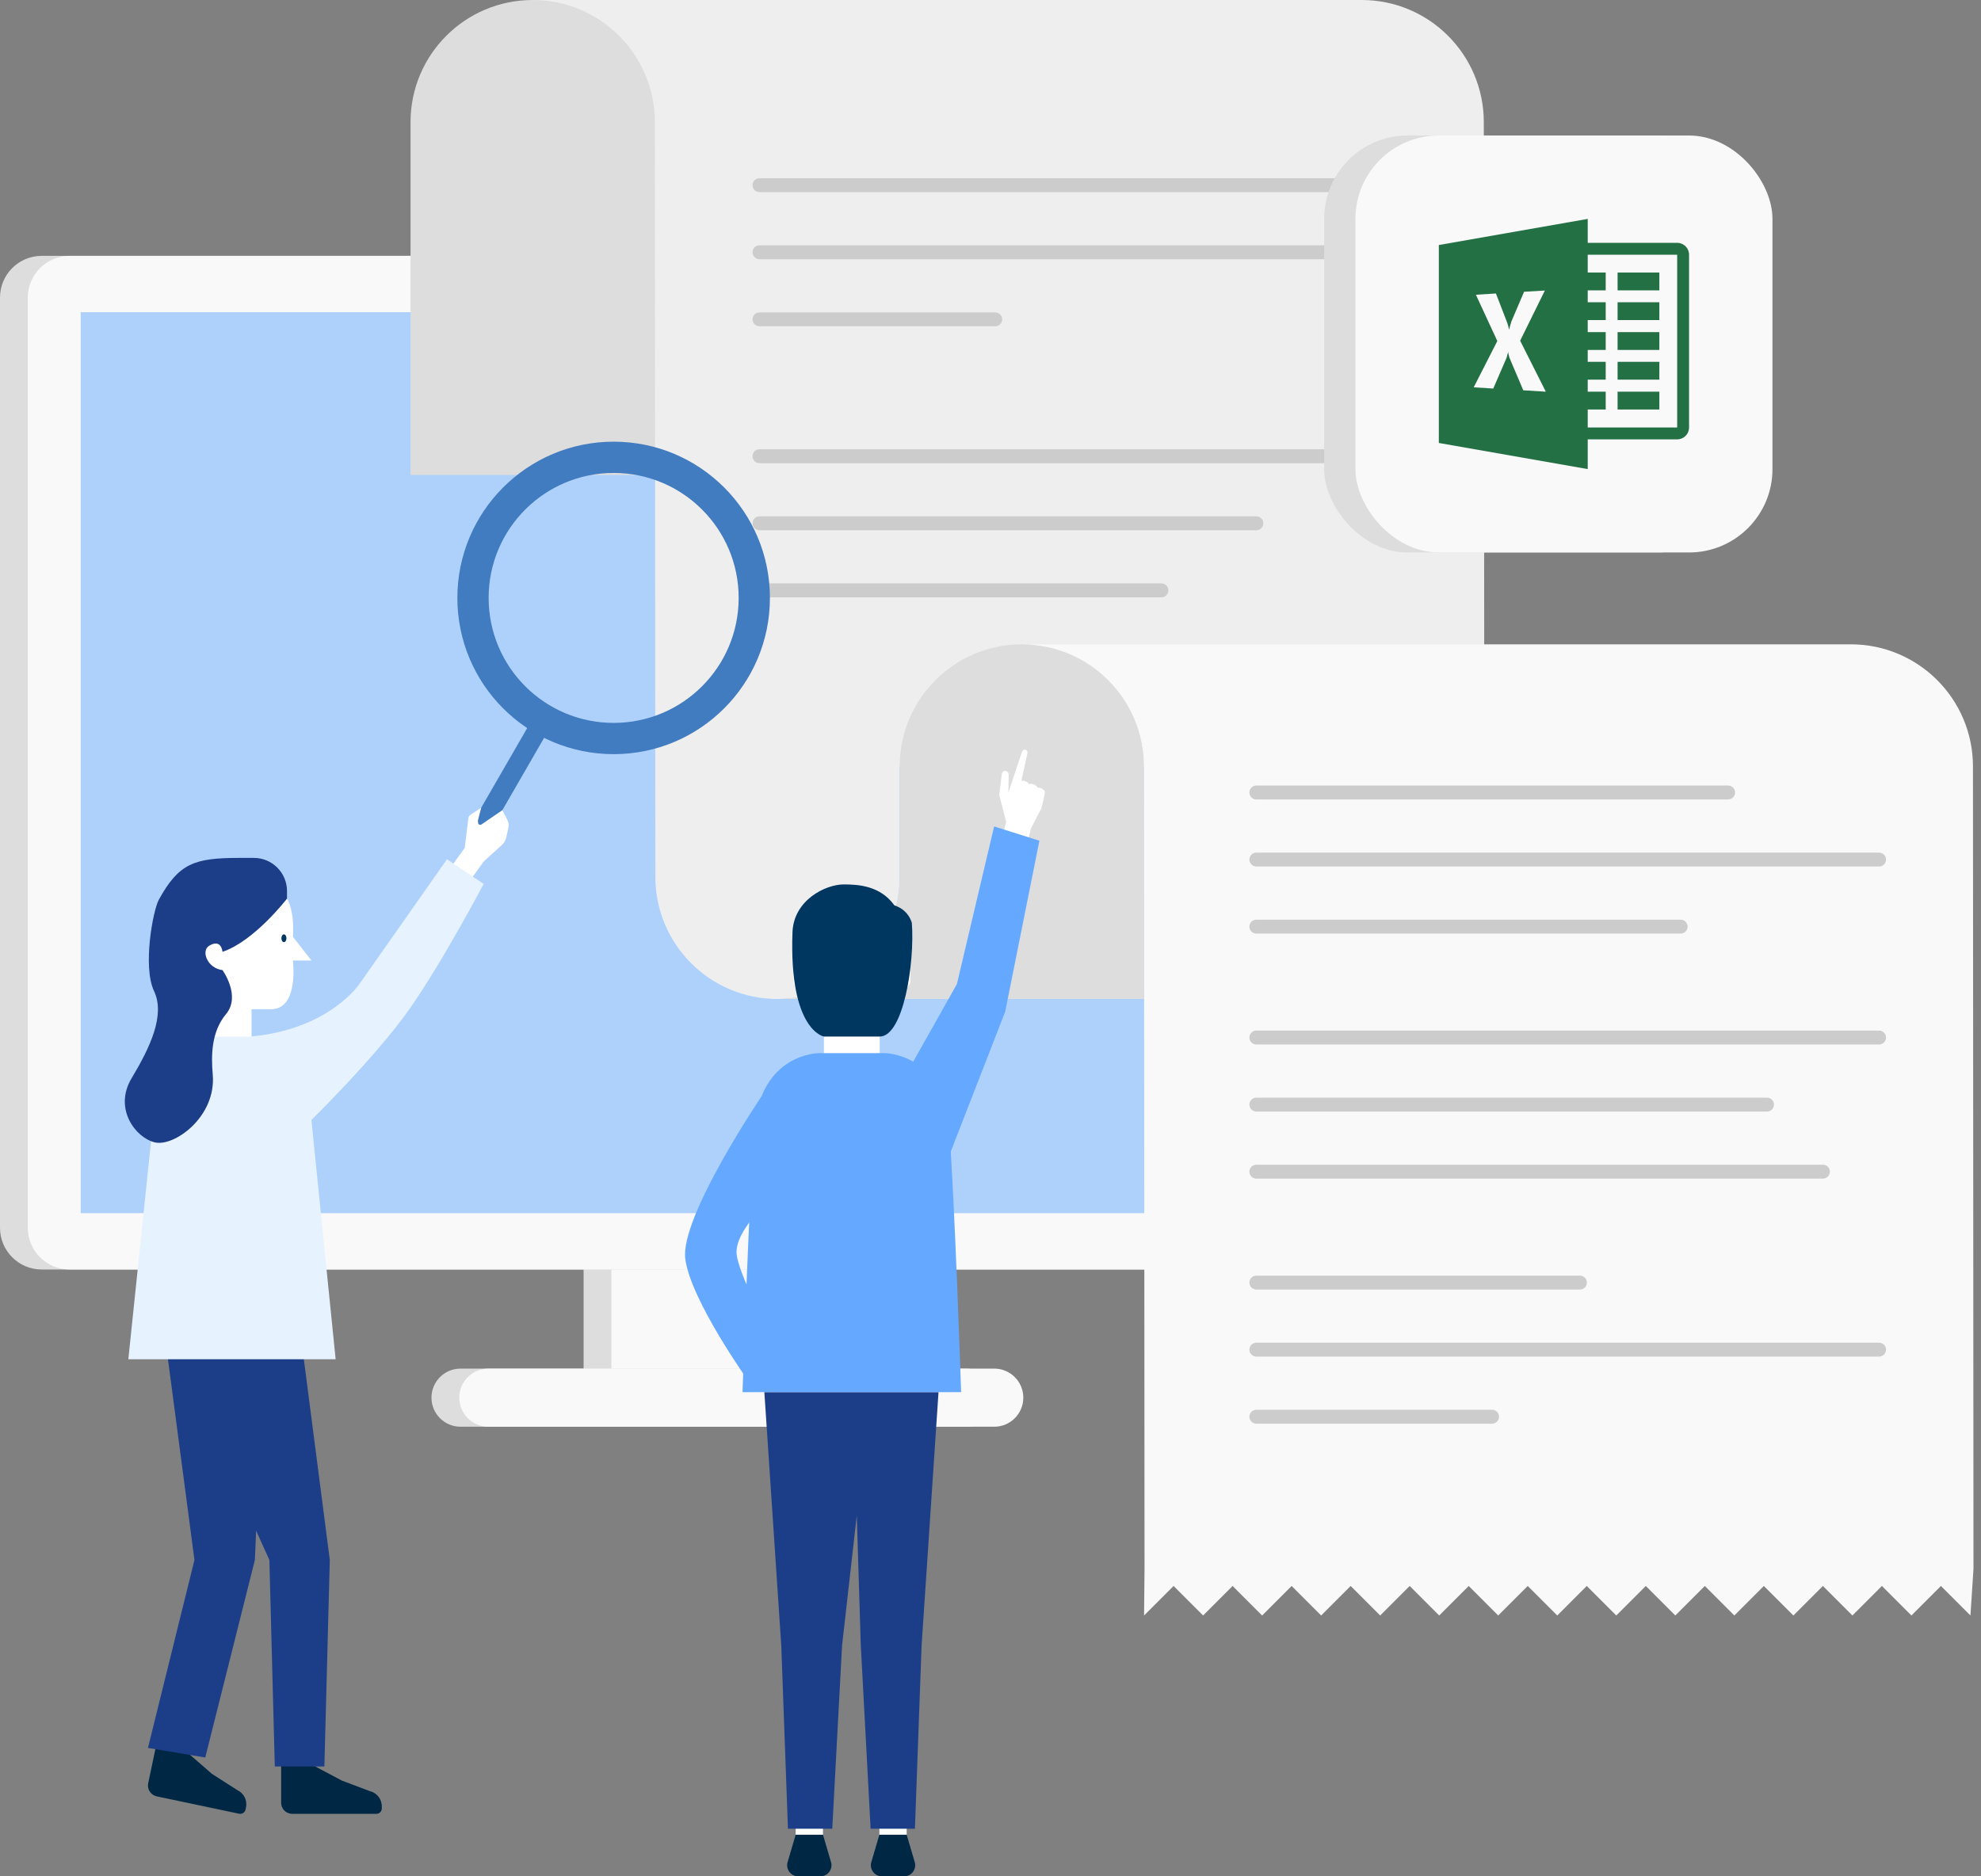 <svg width="190" height="180" viewBox="0 0 190 180" fill="none" xmlns="http://www.w3.org/2000/svg">
<rect x="0" y="0" width="190" height="180" fill="#808080" stroke="none"/>
<g clip-path="url(#clip0_1676_83642)">
<path d="M80.889 107.043H55.974V131.959H80.889V107.043Z" fill="#DDDDDD"/>
<path d="M83.556 107.043H58.641V131.959H83.556V107.043Z" fill="#F9F9F9"/>
<path d="M92.692 131.292H44.171C42.631 131.292 41.383 132.54 41.383 134.08V134.08C41.383 135.62 42.631 136.868 44.171 136.868H92.692C94.232 136.868 95.48 135.62 95.48 134.08V134.08C95.48 132.54 94.232 131.292 92.692 131.292Z" fill="#DDDDDD"/>
<path d="M95.359 131.292H46.839C45.299 131.292 44.05 132.54 44.05 134.08V134.08C44.05 135.62 45.299 136.868 46.839 136.868H95.359C96.899 136.868 98.147 135.62 98.147 134.08V134.08C98.147 132.54 96.899 131.292 95.359 131.292Z" fill="#F9F9F9"/>
<path d="M132.862 24.545H4.001C1.791 24.545 0 26.336 0 28.546V117.785C0 119.994 1.791 121.786 4.001 121.786H132.862C135.072 121.786 136.863 119.994 136.863 117.785V28.546C136.863 26.336 135.072 24.545 132.862 24.545Z" fill="#DDDDDD"/>
<path d="M135.529 24.545H6.668C4.459 24.545 2.667 26.336 2.667 28.546V117.785C2.667 119.994 4.459 121.786 6.668 121.786H135.529C137.739 121.786 139.53 119.994 139.53 117.785V28.546C139.53 26.336 137.739 24.545 135.529 24.545Z" fill="#F9F9F9"/>
<path d="M134.459 29.949H7.739V116.382H134.459V29.949Z" fill="#AED1FC"/>
<path d="M51.091 6.10352e-05C44.621 6.10352e-05 39.375 5.245 39.375 11.716V45.567H70.237V6.10352e-05H51.091H51.091Z" fill="#DDDDDD"/>
<path d="M142.362 73.629L142.313 11.715C142.313 5.245 137.068 -0.001 130.597 -0.001H51.091C57.562 -0.001 62.807 5.245 62.807 11.715L62.857 84.12C62.857 90.59 68.102 95.836 74.573 95.836C81.044 95.836 86.292 90.591 86.292 84.12V73.526L142.363 73.628L142.362 73.629Z" fill="#EEEEEE"/>
<path d="M109.724 73.569V73.527C109.724 67.056 104.479 61.811 98.008 61.811C91.537 61.811 86.292 67.056 86.292 73.527V73.528V84.121C86.292 90.591 81.044 95.836 74.573 95.837H109.73L109.724 73.57V73.569Z" fill="#DDDDDD"/>
<path d="M132.57 18.432H72.843C72.475 18.432 72.176 18.134 72.176 17.765C72.176 17.398 72.475 17.099 72.843 17.099H132.57C132.938 17.099 133.237 17.398 133.237 17.765C133.237 18.134 132.938 18.432 132.57 18.432Z" fill="#CCCCCC"/>
<path d="M132.57 24.867H72.843C72.475 24.867 72.176 24.568 72.176 24.2C72.176 23.832 72.475 23.533 72.843 23.533H132.57C132.938 23.533 133.237 23.832 133.237 24.2C133.237 24.568 132.938 24.867 132.57 24.867Z" fill="#CCCCCC"/>
<path d="M95.453 31.301H72.844C72.476 31.301 72.177 31.002 72.177 30.634C72.177 30.266 72.476 29.967 72.844 29.967H95.453C95.821 29.967 96.12 30.266 96.12 30.634C96.12 31.002 95.821 31.301 95.453 31.301Z" fill="#CCCCCC"/>
<path d="M132.57 44.433H72.843C72.475 44.433 72.176 44.135 72.176 43.766C72.176 43.398 72.475 43.099 72.843 43.099H132.57C132.938 43.099 133.237 43.398 133.237 43.766C133.237 44.135 132.938 44.433 132.57 44.433Z" fill="#CCCCCC"/>
<path d="M120.498 50.867H72.843C72.475 50.867 72.176 50.569 72.176 50.201C72.176 49.833 72.475 49.534 72.843 49.534H120.498C120.866 49.534 121.165 49.833 121.165 50.201C121.165 50.569 120.866 50.867 120.498 50.867Z" fill="#CCCCCC"/>
<path d="M111.392 57.302H72.843C72.475 57.302 72.176 57.003 72.176 56.635C72.176 56.267 72.475 55.968 72.843 55.968H111.392C111.76 55.968 112.059 56.267 112.059 56.635C112.059 57.003 111.76 57.302 111.392 57.302Z" fill="#CCCCCC"/>
<path d="M188.988 154.976L186.157 152.145L183.327 154.976L180.496 152.145L177.665 154.976L174.835 152.145L172.004 154.976L169.173 152.145L166.343 154.976L163.512 152.145L160.681 154.976L157.851 152.145L155.02 154.976L152.189 152.145L149.359 154.976L146.528 152.145L143.697 154.976L140.867 152.145L138.036 154.976L135.205 152.145L132.375 154.976L129.544 152.145L126.713 154.976L123.883 152.145L121.052 154.976L118.221 152.145L115.391 154.976L112.56 152.145L109.729 154.976L109.773 150.516L109.723 73.527C109.723 67.056 104.478 61.811 98.007 61.811H177.513C183.983 61.811 189.229 67.056 189.229 73.527L189.278 150.516L188.987 154.976H188.988Z" fill="#F9F9F9"/>
<path d="M165.748 76.692H120.498C120.13 76.692 119.831 76.393 119.831 76.025C119.831 75.657 120.13 75.358 120.498 75.358H165.748C166.116 75.358 166.415 75.657 166.415 76.025C166.415 76.393 166.116 76.692 165.748 76.692Z" fill="#CCCCCC"/>
<path d="M180.225 83.126H120.498C120.13 83.126 119.831 82.827 119.831 82.459C119.831 82.091 120.13 81.792 120.498 81.792H180.225C180.593 81.792 180.892 82.091 180.892 82.459C180.892 82.827 180.593 83.126 180.225 83.126Z" fill="#CCCCCC"/>
<path d="M161.193 89.56H120.498C120.13 89.56 119.831 89.261 119.831 88.893C119.831 88.525 120.13 88.226 120.498 88.226H161.193C161.561 88.226 161.86 88.525 161.86 88.893C161.86 89.261 161.561 89.56 161.193 89.56Z" fill="#CCCCCC"/>
<path d="M180.225 100.199H120.498C120.13 100.199 119.831 99.9 119.831 99.532C119.831 99.164 120.13 98.865 120.498 98.865H180.225C180.593 98.865 180.892 99.164 180.892 99.532C180.892 99.9 180.593 100.199 180.225 100.199Z" fill="#CCCCCC"/>
<path d="M169.477 106.633H120.498C120.13 106.633 119.831 106.335 119.831 105.966C119.831 105.598 120.13 105.3 120.498 105.3H169.477C169.846 105.3 170.144 105.598 170.144 105.966C170.144 106.335 169.846 106.633 169.477 106.633Z" fill="#CCCCCC"/>
<path d="M174.838 113.067H120.498C120.13 113.067 119.831 112.769 119.831 112.401C119.831 112.033 120.13 111.734 120.498 111.734H174.838C175.206 111.734 175.505 112.033 175.505 112.401C175.505 112.769 175.206 113.067 174.838 113.067Z" fill="#CCCCCC"/>
<path d="M151.531 123.707H120.498C120.13 123.707 119.831 123.408 119.831 123.04C119.831 122.672 120.13 122.373 120.498 122.373H151.531C151.899 122.373 152.198 122.672 152.198 123.04C152.198 123.408 151.899 123.707 151.531 123.707Z" fill="#CCCCCC"/>
<path d="M180.225 130.141H120.498C120.13 130.141 119.831 129.842 119.831 129.474C119.831 129.106 120.13 128.807 120.498 128.807H180.225C180.593 128.807 180.892 129.106 180.892 129.474C180.892 129.842 180.593 130.141 180.225 130.141Z" fill="#CCCCCC"/>
<path d="M143.107 136.575H120.498C120.13 136.575 119.831 136.276 119.831 135.908C119.831 135.54 120.13 135.241 120.498 135.241H143.107C143.475 135.241 143.774 135.54 143.774 135.908C143.774 136.276 143.475 136.575 143.107 136.575Z" fill="#CCCCCC"/>
<path d="M17.935 168.092L20.332 170.174L22.774 171.737C23.396 172.033 23.734 172.716 23.592 173.39L23.549 173.592C23.49 173.873 23.214 174.052 22.932 173.994L15.037 172.329C14.461 172.207 14.093 171.643 14.214 171.067L14.973 167.468L17.934 168.092L17.935 168.092Z" fill="#002744"/>
<path d="M25.4 127.247L24.445 149.654L19.687 168.6L14.191 167.68L18.65 149.654L15.695 127.247H25.4Z" fill="#1C3D88"/>
<path d="M29.86 169.261L32.765 170.804L35.477 171.83C36.146 171.991 36.618 172.59 36.618 173.279V173.485C36.618 173.772 36.386 174.005 36.098 174.005H28.029C27.441 174.005 26.964 173.528 26.964 172.94V169.261H29.86H29.86Z" fill="#002744"/>
<path d="M28.735 127.247L31.632 149.654L31.112 169.46H26.357L25.837 149.654L15.695 127.247H28.735Z" fill="#1C3D88"/>
<path d="M18.728 99.958V91.632C19.007 89.814 19.692 89.729 20.93 90.156C21.773 84.068 26.717 85.395 26.717 85.395C28.436 86.27 28.092 89.861 28.092 89.861L29.869 92.144H28.092C28.092 92.144 28.678 96.733 26.08 96.812H24.126V99.958H18.728Z" fill="white"/>
<path d="M53.07 69.254L51.447 68.316L45.1 79.31L46.723 80.247L53.07 69.254Z" fill="#417BC0"/>
<path d="M58.856 42.371C50.578 42.371 43.867 49.081 43.867 57.359C43.867 65.637 50.578 72.347 58.856 72.347C67.134 72.347 73.844 65.637 73.844 57.359C73.844 49.081 67.134 42.371 58.856 42.371ZM58.856 69.349C52.233 69.349 46.865 63.98 46.865 57.359C46.865 50.737 52.234 45.369 58.856 45.369C65.477 45.369 70.846 50.737 70.846 57.359C70.846 63.98 65.477 69.349 58.856 69.349Z" fill="#417BC0"/>
<path d="M48.18 77.723L46.178 79.092C46.047 79.181 45.868 79.096 45.855 78.938L45.837 78.715L46.152 77.488L45.133 78.156C45.017 78.232 44.94 78.355 44.924 78.493L44.571 81.347L43.343 83.055L45.16 84.358L46.387 82.65L48.143 81.052C48.355 80.86 48.501 80.606 48.561 80.326L48.761 79.395C48.815 79.143 48.779 78.88 48.66 78.65L48.18 77.723H48.18Z" fill="white"/>
<path d="M46.387 84.795L42.871 82.433L34.526 94.321C34.526 94.321 31.632 98.786 23.951 99.444H19.999C17.567 99.444 14.937 104.181 14.536 109.018L12.309 130.395H32.192L29.869 107.438C29.869 107.438 36.026 101.399 39.219 96.87C42.412 92.341 46.388 84.795 46.388 84.795H46.387Z" fill="#E7F2FF"/>
<path d="M15.238 86.302C17.154 82.818 18.641 82.3 22.946 82.3H24.347C26.103 82.3 27.527 83.724 27.527 85.48V86.208C27.527 86.208 24.391 90.292 21.338 91.309C21.338 91.309 21.249 90.024 20.073 90.719C19.236 91.214 19.9 92.894 21.338 93.063C21.338 93.063 23.134 95.535 21.683 97.277C20.231 99.019 20.255 101.335 20.405 103.084C20.753 107.148 16.689 110.051 14.831 109.587C12.973 109.122 10.883 106.336 12.625 103.432C14.366 100.529 15.876 97.394 14.773 95.071C13.67 92.749 14.662 87.351 15.238 86.303V86.302Z" fill="#1C3D88"/>
<path d="M27.231 90.381C27.364 90.381 27.473 90.214 27.473 90.009C27.473 89.803 27.364 89.636 27.231 89.636C27.097 89.636 26.989 89.803 26.989 90.009C26.989 90.214 27.097 90.381 27.231 90.381Z" fill="#003760"/>
<path d="M99.883 77.53L98.891 79.453L98.319 81.7L95.93 81.094L96.502 78.847L95.84 76.266L96.087 74.212C96.131 74.028 96.318 73.918 96.499 73.968C96.645 74.009 96.746 74.143 96.743 74.294L96.713 76.034L98.026 72.096C98.071 71.967 98.205 71.891 98.339 71.92C98.488 71.953 98.58 72.102 98.544 72.25L97.961 74.895C97.961 74.895 98.516 74.855 98.675 75.213C98.926 75.123 99.416 75.304 99.502 75.555C99.833 75.524 100.154 75.75 100.207 75.93C100.261 76.109 99.884 77.529 99.884 77.529L99.883 77.53Z" fill="white"/>
<path d="M86.96 172.503H84.342V176.01H86.96V172.503Z" fill="white"/>
<path d="M78.932 172.503H76.314V176.01H78.932V172.503Z" fill="white"/>
<path d="M76.314 176.01L75.541 178.633C75.339 179.316 75.852 180.001 76.563 180.001H78.683C79.395 180.001 79.906 179.316 79.705 178.633L78.932 176.01H76.314H76.314Z" fill="#002744"/>
<path d="M84.342 176.01L83.569 178.633C83.368 179.316 83.88 180.001 84.591 180.001H86.711C87.423 180.001 87.935 179.316 87.733 178.633L86.96 176.01H84.342H84.342Z" fill="#002744"/>
<path d="M90.014 133.55L88.392 157.853L87.751 175.431H83.502L82.561 157.853L82.174 145.378L80.764 157.853L79.823 175.431H75.573L74.932 157.853L73.31 133.55H90.014Z" fill="#1C3D88"/>
<path d="M84.374 97.796H79.025V101.614H84.374V97.796Z" fill="white"/>
<path d="M82.658 86.995H80.741C78.741 86.995 77.12 88.616 77.12 90.615V95.255C77.12 97.255 78.741 98.876 80.741 98.876H82.658C84.658 98.876 86.279 97.255 86.279 95.255V90.615C86.279 88.616 84.658 86.995 82.658 86.995Z" fill="white"/>
<path d="M77.336 92.441H76.905C76.454 92.441 76.089 92.806 76.089 93.256V94.1C76.089 94.551 76.454 94.916 76.905 94.916H77.336C77.787 94.916 78.152 94.551 78.152 94.1V93.256C78.152 92.806 77.787 92.441 77.336 92.441Z" fill="white"/>
<path d="M86.494 92.441H86.063C85.612 92.441 85.247 92.806 85.247 93.256V94.1C85.247 94.551 85.612 94.916 86.063 94.916H86.494C86.945 94.916 87.31 94.551 87.31 94.1V93.256C87.31 92.806 86.945 92.441 86.494 92.441Z" fill="white"/>
<path d="M87.455 88.526C87.136 87.517 86.409 87.059 85.779 86.85C84.43 84.969 82.33 84.844 80.924 84.844C79.178 84.844 76.12 86.347 76.008 89.437C75.663 98.876 79.026 99.438 79.026 99.438H84.375C86.631 99.438 87.749 92.441 87.456 88.527L87.455 88.526Z" fill="#003760"/>
<path d="M92.183 133.55C92.183 133.55 91.567 115.053 91.039 108.306C90.47 101.029 84.866 101.029 84.866 101.029H78.532C78.532 101.029 72.929 101.029 72.359 108.306C71.831 115.053 71.216 133.55 71.216 133.55H92.182H92.183Z" fill="#64A9FF"/>
<path d="M87.37 102.232L91.777 94.405L95.348 79.28L99.689 80.652L96.407 97.06L89.557 114.671L87.37 102.232Z" fill="#64A9FF"/>
<path d="M71.885 132.64L74.543 129.095C74.543 129.095 71.136 123.057 70.673 120.498C70.21 117.939 74.835 114.181 74.835 114.181L73.042 105.168C73.042 105.168 65.213 116.744 65.725 120.754C66.237 124.764 71.885 132.64 71.885 132.64Z" fill="#64A9FF"/>
<rect x="127" y="13" width="40" height="40" rx="8" fill="#DDDDDD"/>
<rect x="130" y="13" width="40" height="40" rx="8" fill="#F9F9F9"/>
<path d="M160.86 24.435V41.01H150V24.435H160.86ZM160.86 23.295H150C149.37 23.295 148.86 23.805 148.86 24.435V41.01C148.86 41.64 149.37 42.15 150 42.15H160.86C161.49 42.15 162 41.64 162 41.01V24.435C162 23.805 161.49 23.295 160.86 23.295Z" fill="#247045"/>
<path d="M159.15 26.145H155.145V27.855H159.15V26.145Z" fill="#247045"/>
<path d="M159.15 28.995H155.145V30.705H159.15V28.995Z" fill="#247045"/>
<path d="M159.15 31.86H155.145V33.57H159.15V31.86Z" fill="#247045"/>
<path d="M159.15 34.71H155.145V36.42H159.15V34.71Z" fill="#247045"/>
<path d="M159.15 37.575H155.145V39.285H159.15V37.575Z" fill="#247045"/>
<path d="M154.005 26.145H150V27.855H154.005V26.145Z" fill="#247045"/>
<path d="M154.005 28.995H150V30.705H154.005V28.995Z" fill="#247045"/>
<path d="M154.005 31.86H150V33.57H154.005V31.86Z" fill="#247045"/>
<path d="M154.005 34.71H150V36.42H154.005V34.71Z" fill="#247045"/>
<path d="M154.005 37.575H150V39.285H154.005V37.575Z" fill="#247045"/>
<path d="M138 23.505V42.495L152.28 45V21L138 23.505ZM146.1 37.44L144.78 34.335L144.75 34.245L144.72 34.11L144.675 33.93L144.63 33.72V33.84L144.585 33.99L144.54 34.17L144.48 34.365L143.22 37.275L141.345 37.155L143.61 32.715L141.555 28.275L143.475 28.155L144.525 30.87L144.585 31.035L144.645 31.23L144.69 31.425C144.69 31.425 144.735 31.56 144.735 31.635L144.78 31.485L144.825 31.29L144.885 31.095L144.96 30.84L146.175 27.99L148.17 27.87L145.8 32.685L148.26 37.575L146.07 37.44H146.1Z" fill="#247045"/>
</g>
<defs>
<clipPath id="clip0_1676_83642">
<rect width="189.279" height="180" fill="white"/>
</clipPath>
</defs>
</svg>
